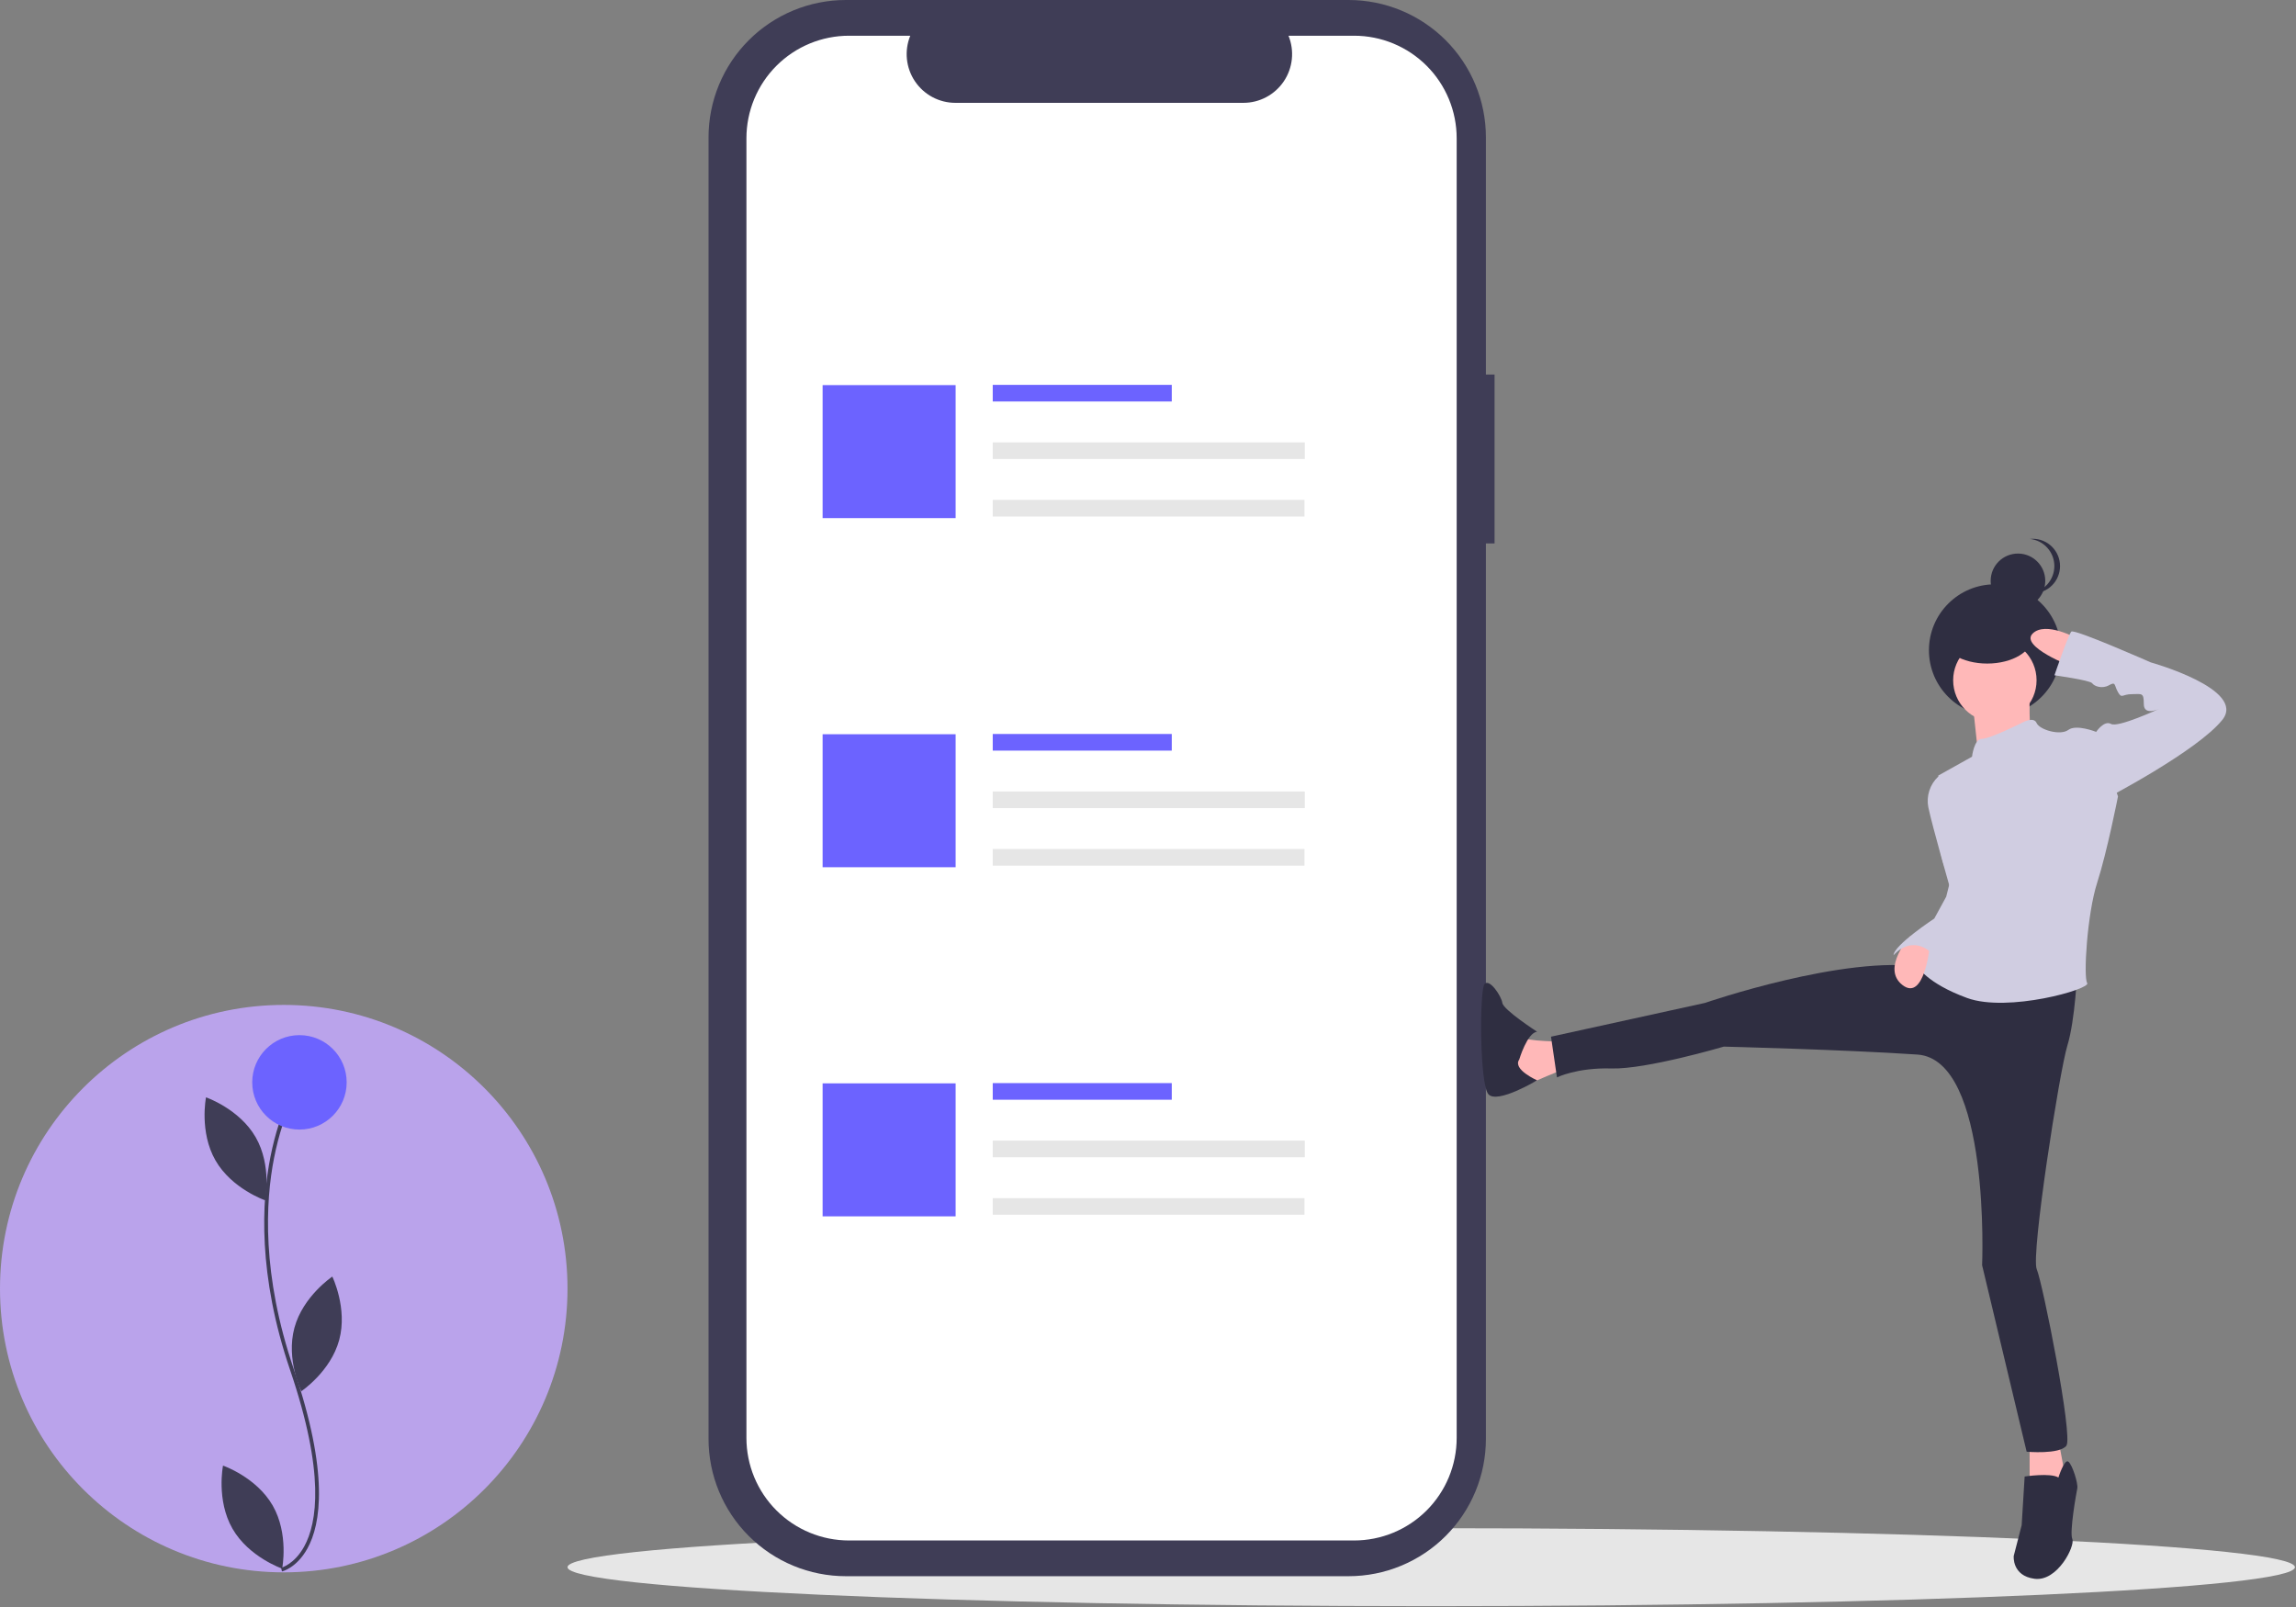 <svg width="1060" height="742" viewBox="0 0 1060 742" fill="none" xmlns="http://www.w3.org/2000/svg">
<rect x="0" y="0" width="1060" height="742" fill="#808080" stroke="none"/>
<path d="M131 726C203.349 726 262 667.349 262 595C262 522.651 203.349 464 131 464C58.651 464 0 522.651 0 595C0 667.349 58.651 726 131 726Z" fill="#BAA3EB"/>
<path d="M156.6 618.705C152.645 633.324 139.099 642.378 139.099 642.378C139.099 642.378 131.965 627.73 135.92 613.11C139.875 598.491 153.421 589.437 153.421 589.437C153.421 589.437 160.555 604.085 156.6 618.705Z" fill="#3F3D56"/>
<path d="M125.901 695.16C133.442 708.294 130.265 724.275 130.265 724.275C130.265 724.275 114.863 718.961 107.322 705.827C99.781 692.693 102.957 676.713 102.957 676.713C102.957 676.713 118.36 682.026 125.901 695.16Z" fill="#3F3D56"/>
<path d="M118.053 525.116C125.594 538.25 122.417 554.23 122.417 554.23C122.417 554.23 107.014 548.917 99.473 535.783C91.932 522.649 95.109 506.668 95.109 506.668C95.109 506.668 110.512 511.982 118.053 525.116Z" fill="#3F3D56"/>
<path d="M130.177 725.585L129.78 723.887L129.979 724.736L129.777 723.888C129.838 723.873 135.894 722.328 140.44 714.065C146.42 703.196 150.144 680.236 133.933 632.582C119.005 588.704 120.757 554.829 124.856 534.138C129.307 511.661 137.189 499.762 137.522 499.267L138.97 500.24C138.89 500.359 130.919 512.413 126.545 534.581C122.508 555.046 120.799 588.562 135.583 632.02C152.037 680.383 148.107 703.841 141.913 715.005C136.974 723.906 130.452 725.521 130.177 725.585Z" fill="#3F3D56"/>
<path d="M138.246 521.554C150.286 521.554 160.047 511.794 160.047 499.754C160.047 487.714 150.286 477.953 138.246 477.953C126.206 477.953 116.445 487.714 116.445 499.754C116.445 511.794 126.206 521.554 138.246 521.554Z" fill="#6C63FF"/>
<g clip-path="url(#clip0)">
<path d="M660.748 741.617C880.97 741.617 1059.5 733.558 1059.5 723.617C1059.5 713.676 880.97 705.617 660.748 705.617C440.526 705.617 262 713.676 262 723.617C262 733.558 440.526 741.617 660.748 741.617Z" fill="#E6E6E6"/>
<path d="M690 172.947H686.001V63.402C686.001 55.076 684.361 46.831 681.175 39.139C677.989 31.447 673.319 24.457 667.431 18.57C661.544 12.682 654.554 8.012 646.862 4.826C639.17 1.64 630.925 -2.88905e-05 622.599 3.81732e-10H390.513C382.187 -2.62641e-05 373.942 1.64 366.25 4.826C358.558 8.012 351.568 12.682 345.681 18.57C339.793 24.457 335.123 31.447 331.937 39.139C328.751 46.831 327.111 55.076 327.111 63.402V664.376C327.111 672.702 328.751 680.947 331.937 688.639C335.123 696.331 339.793 703.321 345.681 709.208C351.568 715.096 358.558 719.766 366.25 722.952C373.942 726.138 382.187 727.778 390.513 727.778H622.599C630.925 727.778 639.17 726.138 646.862 722.952C654.554 719.766 661.544 715.096 667.431 709.208C673.319 703.321 677.989 696.331 681.175 688.639C684.361 680.947 686.001 672.702 686.001 664.376V250.923H690V172.947Z" fill="#3F3D56"/>
<path d="M625.158 16.495H594.862C596.256 19.911 596.787 23.616 596.411 27.286C596.035 30.956 594.762 34.476 592.704 37.538C590.646 40.6 587.867 43.108 584.612 44.843C581.356 46.578 577.724 47.485 574.035 47.486H441.076C437.387 47.485 433.755 46.578 430.499 44.843C427.244 43.108 424.465 40.6 422.407 37.538C420.35 34.476 419.077 30.956 418.7 27.286C418.324 23.616 418.856 19.911 420.249 16.495H391.953C385.735 16.495 379.578 17.72 373.834 20.099C368.089 22.479 362.87 25.966 358.473 30.363C354.077 34.759 350.589 39.979 348.209 45.724C345.83 51.468 344.605 57.625 344.605 63.843V663.935C344.605 670.153 345.83 676.31 348.209 682.054C350.589 687.799 354.077 693.019 358.473 697.415C362.87 701.812 368.089 705.299 373.834 707.679C379.578 710.058 385.735 711.283 391.953 711.283H625.158C631.375 711.283 637.532 710.058 643.277 707.679C649.021 705.299 654.241 701.812 658.637 697.415C663.034 693.019 666.522 687.799 668.901 682.054C671.281 676.31 672.505 670.153 672.505 663.935V63.843C672.505 57.625 671.281 51.468 668.901 45.724C666.522 39.979 663.034 34.759 658.637 30.363C654.241 25.966 649.021 22.479 643.277 20.099C637.532 17.72 631.375 16.495 625.158 16.495V16.495Z" fill="white"/>
<path d="M540.978 177.704H458.318V185.38H540.978V177.704Z" fill="#6C63FF"/>
<path d="M602.387 204.259H458.318V211.935H602.387V204.259Z" fill="#E6E6E6"/>
<path d="M602.246 230.813H458.318V238.489H602.246V230.813Z" fill="#E6E6E6"/>
<path d="M441.187 177.818H379.778V239.228H441.187V177.818Z" fill="#6C63FF"/>
<path d="M540.978 338.904H458.318V346.58H540.978V338.904Z" fill="#6C63FF"/>
<path d="M602.387 365.458H458.318V373.134H602.387V365.458Z" fill="#E6E6E6"/>
<path d="M602.246 392.012H458.318V399.688H602.246V392.012Z" fill="#E6E6E6"/>
<path d="M441.187 339.018H379.778V400.427H441.187V339.018Z" fill="#6C63FF"/>
<path d="M540.978 500.103H458.318V507.779H540.978V500.103Z" fill="#6C63FF"/>
<path d="M602.387 526.657H458.318V534.334H602.387V526.657Z" fill="#E6E6E6"/>
<path d="M602.246 553.212H458.318V560.888H602.246V553.212Z" fill="#E6E6E6"/>
<path d="M441.187 500.217H379.778V561.626H441.187V500.217Z" fill="#6C63FF"/>
<path d="M920.987 330.691C937.804 330.691 951.437 317.058 951.437 300.242C951.437 283.425 937.804 269.792 920.987 269.792C904.171 269.792 890.538 283.425 890.538 300.242C890.538 317.058 904.171 330.691 920.987 330.691Z" fill="#2F2E41"/>
<path d="M937.019 320.513C937.019 320.513 936.561 339.309 938.395 339.767C940.228 340.226 913.181 347.561 913.181 347.561L910.43 321.888L937.019 320.513Z" fill="#FFB8B8"/>
<path d="M723.392 480.963C723.392 480.963 703.221 480.963 702.762 478.671C702.304 476.379 698.178 497.467 698.178 497.467L706.43 500.217C706.43 500.217 722.016 493.341 723.392 493.341C724.767 493.341 723.392 480.963 723.392 480.963Z" fill="#FFB8B8"/>
<path d="M701.387 489.215C701.387 489.215 705.055 476.837 709.639 476.379C709.639 476.379 694.052 466.293 693.594 463.084C693.135 459.875 687.634 451.624 685.342 454.374C683.05 457.125 683.05 500.676 687.176 505.26C691.302 509.844 709.639 498.816 709.639 498.816C709.639 498.816 698.178 493.799 701.387 489.215Z" fill="#2F2E41"/>
<path d="M950.314 664.793L953.981 684.505L937.019 687.256V664.793H950.314Z" fill="#FFB8B8"/>
<path d="M950.314 682.213C950.314 682.213 953.064 673.503 954.898 674.878C956.732 676.254 959.482 684.964 959.024 687.256C958.565 689.548 955.356 707.427 956.732 710.636C958.107 713.845 949.855 730.348 939.311 728.973C928.768 727.598 929.684 718.429 929.684 718.429L933.352 704.218L934.727 681.755C934.727 681.755 946.646 679.921 950.314 682.213Z" fill="#2F2E41"/>
<path d="M931.639 280.794C938.598 280.794 944.239 275.152 944.239 268.194C944.239 261.235 938.598 255.594 931.639 255.594C924.68 255.594 919.039 261.235 919.039 268.194C919.039 275.152 924.68 280.794 931.639 280.794Z" fill="#2F2E41"/>
<path d="M948.439 261.369C948.439 258.255 947.285 255.25 945.201 252.936C943.116 250.622 940.249 249.162 937.151 248.837C937.588 248.792 938.026 248.769 938.464 248.769C941.806 248.769 945.01 250.097 947.373 252.46C949.736 254.822 951.064 258.027 951.064 261.369C951.064 264.711 949.736 267.915 947.373 270.278C945.01 272.641 941.806 273.969 938.464 273.969C938.026 273.969 937.588 273.946 937.151 273.901C940.249 273.576 943.116 272.116 945.201 269.802C947.285 267.487 948.439 264.483 948.439 261.369V261.369Z" fill="#2F2E41"/>
<path d="M920.974 333.349C931.608 333.349 940.228 324.729 940.228 314.095C940.228 303.462 931.608 294.841 920.974 294.841C910.341 294.841 901.72 303.462 901.72 314.095C901.72 324.729 910.341 333.349 920.974 333.349Z" fill="#FFB8B8"/>
<path d="M959.024 447.956C959.024 447.956 958.107 470.878 954.44 482.797C950.772 494.716 937.55 579.601 940.301 586.019C943.051 592.437 957.19 663.418 953.981 667.543C950.772 671.669 935.644 670.294 935.644 670.294L915.087 584.185C915.087 584.185 919.141 489.215 885.217 486.923C851.293 484.631 795.823 483.255 795.823 483.255C795.823 483.255 760.066 493.799 744.021 493.341C727.976 492.882 718.807 497.466 718.807 497.466L716.057 478.671L787.113 463.084C787.113 463.084 852.21 440.621 887.967 446.581C923.725 452.541 959.024 447.956 959.024 447.956Z" fill="#2F2E41"/>
<path d="M933.352 333.808C933.352 333.808 938.853 330.599 940.228 333.808C941.604 337.017 951.231 339.767 954.898 337.017C958.565 334.266 967.734 337.933 967.734 337.933L977.819 367.731C977.819 367.731 972.777 393.403 968.192 407.615C963.608 421.826 961.774 451.165 963.608 453.916C965.442 456.666 926.934 467.669 908.138 460.792C889.343 453.916 885.217 446.123 885.217 446.123C885.217 446.123 905.846 416.783 898.97 403.03C892.093 389.277 897.594 373.691 897.594 373.691L894.844 358.104L910.43 349.394C910.43 349.394 911.347 341.142 915.015 341.142C918.682 341.142 933.352 333.808 933.352 333.808Z" fill="#D0CDE1"/>
<path d="M901.72 358.563H894.844C892.936 360.348 891.515 362.589 890.713 365.075C889.911 367.561 889.755 370.211 890.26 372.774C892.093 381.484 900.363 410.361 900.363 410.361L907.221 392.486L901.72 358.563Z" fill="#D0CDE1"/>
<path d="M881.974 432.184C881.974 432.184 868.255 447.039 878.34 454.833C888.426 462.626 890.911 436.954 890.911 436.954L881.974 432.184Z" fill="#FFB8B8"/>
<path d="M901.72 401.197L898.511 414.033L893.01 424.118C893.01 424.118 874.215 436.496 874.215 441.08C874.215 441.08 882.466 430.536 893.01 441.08L902.408 418.388L901.72 401.197Z" fill="#D0CDE1"/>
<path d="M917.445 306.385C929.043 306.385 938.445 300.744 938.445 293.786C938.445 286.827 929.043 281.186 917.445 281.186C905.848 281.186 896.446 286.827 896.446 293.786C896.446 300.744 905.848 306.385 917.445 306.385Z" fill="#2F2E41"/>
<path d="M959.024 294.841C959.024 294.841 944.354 286.59 938.395 292.549C932.435 298.509 956.273 307.677 956.273 307.677L959.024 294.841Z" fill="#FFB8B8"/>
<path d="M964.525 340.226L967.734 337.933C967.734 337.933 971.401 332.432 974.61 334.266C977.819 336.1 996.615 327.39 996.615 327.39C996.615 327.39 989.739 330.599 989.739 325.097C989.739 319.596 988.822 320.513 984.237 320.513C979.653 320.513 979.653 322.805 977.819 319.596C975.986 316.387 976.903 314.554 973.694 316.387C970.485 318.221 966.817 316.846 965.9 315.47C964.983 314.095 948.48 311.803 948.48 311.803C948.48 311.803 954.898 293.007 956.273 291.632C957.649 290.257 992.948 305.844 992.948 305.844C992.948 305.844 1037.42 318.221 1025.95 332.432C1014.49 346.644 973.235 368.19 973.235 368.19L964.525 340.226Z" fill="#D0CDE1"/>
</g>
<defs>
<clipPath id="clip0">
<rect width="797.496" height="741.617" fill="white" transform="translate(262)"/>
</clipPath>
</defs>
</svg>

